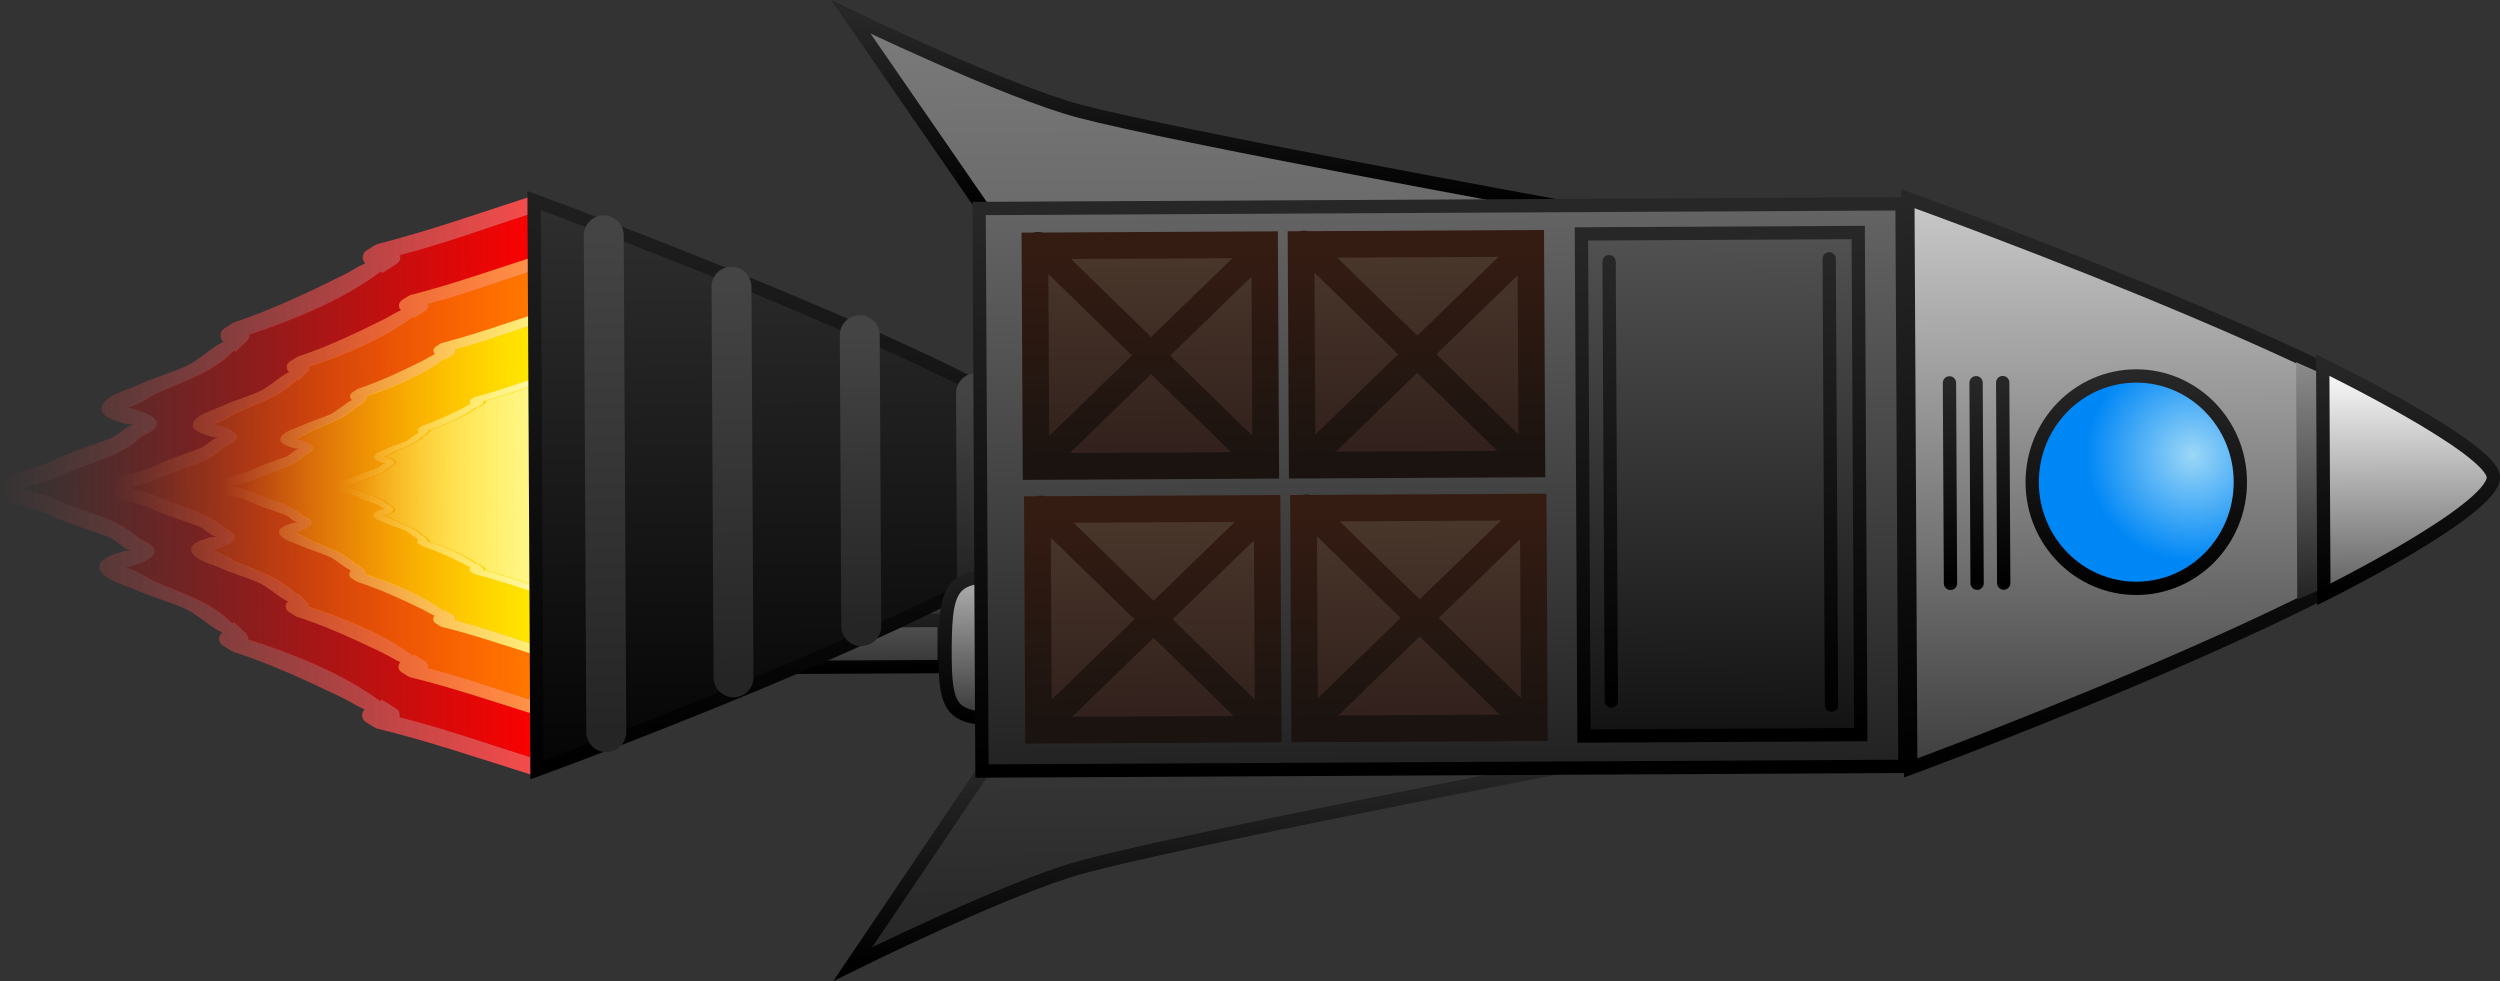 <svg version="1.1" xmlns="http://www.w3.org/2000/svg" xmlns:xlink="http://www.w3.org/1999/xlink" width="281.804" height="110.596" viewBox="0,0,281.804,110.596"><rect x="0" y="0" width="281.804" height="110.596" fill="#333333" stroke="none"/><defs><linearGradient x1="162.705" y1="198.927" x2="99.675" y2="199.248" gradientUnits="userSpaceOnUse" id="color-1"><stop offset="0" stop-color="#ff4d4d"/><stop offset="1" stop-color="#ff4d4d" stop-opacity="0"/></linearGradient><linearGradient x1="160.779" y1="198.932" x2="102.207" y2="199.23" gradientUnits="userSpaceOnUse" id="color-2"><stop offset="0" stop-color="#ff0000"/><stop offset="1" stop-color="#ff0000" stop-opacity="0"/></linearGradient><linearGradient x1="162.114" y1="198.93" x2="112.387" y2="199.183" gradientUnits="userSpaceOnUse" id="color-3"><stop offset="0" stop-color="#ff9a4c"/><stop offset="1" stop-color="#ff9a4c" stop-opacity="0"/></linearGradient><linearGradient x1="160.604" y1="198.934" x2="114.374" y2="199.169" gradientUnits="userSpaceOnUse" id="color-4"><stop offset="0" stop-color="#ff7b00"/><stop offset="1" stop-color="#ff7b00" stop-opacity="0"/></linearGradient><linearGradient x1="161.523" y1="198.813" x2="124.57" y2="199.002" gradientUnits="userSpaceOnUse" id="color-5"><stop offset="0" stop-color="#fff480"/><stop offset="1" stop-color="#fff480" stop-opacity="0"/></linearGradient><linearGradient x1="160.411" y1="198.816" x2="126.034" y2="198.991" gradientUnits="userSpaceOnUse" id="color-6"><stop offset="0" stop-color="#ffea00"/><stop offset="1" stop-color="#ffea00" stop-opacity="0"/></linearGradient><linearGradient x1="160.736" y1="198.916" x2="137.656" y2="199.033" gradientUnits="userSpaceOnUse" id="color-7"><stop offset="0" stop-color="#fff8a9"/><stop offset="1" stop-color="#fff8a9" stop-opacity="0"/></linearGradient><linearGradient x1="160.308" y1="198.916" x2="138.802" y2="199.026" gradientUnits="userSpaceOnUse" id="color-8"><stop offset="0" stop-color="#fff68d"/><stop offset="1" stop-color="#fff68d" stop-opacity="0"/></linearGradient><linearGradient x1="197.491" y1="214.194" x2="197.517" y2="219.394" gradientUnits="userSpaceOnUse" id="color-9"><stop offset="0" stop-color="#525252"/><stop offset="1" stop-color="#363636"/></linearGradient><linearGradient x1="197.491" y1="214.194" x2="197.517" y2="219.394" gradientUnits="userSpaceOnUse" id="color-10"><stop offset="0" stop-color="#1f1f1f"/><stop offset="1" stop-color="#000000"/></linearGradient><linearGradient x1="191.966" y1="166.663" x2="192.292" y2="230.831" gradientUnits="userSpaceOnUse" id="color-11"><stop offset="0" stop-color="#2f2f2f"/><stop offset="1" stop-color="#040404"/></linearGradient><linearGradient x1="191.966" y1="166.663" x2="192.292" y2="230.831" gradientUnits="userSpaceOnUse" id="color-12"><stop offset="0" stop-color="#1f1f1f"/><stop offset="1" stop-color="#000000"/></linearGradient><linearGradient x1="209.694" y1="188.531" x2="209.798" y2="208.931" gradientUnits="userSpaceOnUse" id="color-13"><stop offset="0" stop-color="#444444"/><stop offset="1" stop-color="#252525"/></linearGradient><linearGradient x1="196.59" y1="181.998" x2="196.757" y2="214.798" gradientUnits="userSpaceOnUse" id="color-14"><stop offset="0" stop-color="#444444"/><stop offset="1" stop-color="#252525"/></linearGradient><linearGradient x1="182.133" y1="176.535" x2="182.357" y2="220.568" gradientUnits="userSpaceOnUse" id="color-15"><stop offset="0" stop-color="#444444"/><stop offset="1" stop-color="#252525"/></linearGradient><linearGradient x1="167.732" y1="170.745" x2="168.017" y2="226.744" gradientUnits="userSpaceOnUse" id="color-16"><stop offset="0" stop-color="#444444"/><stop offset="1" stop-color="#252525"/></linearGradient><linearGradient x1="214.514" y1="209.105" x2="214.597" y2="225.308" gradientUnits="userSpaceOnUse" id="color-17"><stop offset="0" stop-color="#b2b2b2"/><stop offset="1" stop-color="#363636"/></linearGradient><linearGradient x1="214.514" y1="209.105" x2="214.597" y2="225.308" gradientUnits="userSpaceOnUse" id="color-18"><stop offset="0" stop-color="#1f1f1f"/><stop offset="1" stop-color="#000000"/></linearGradient><linearGradient x1="236.642" y1="230.918" x2="236.804" y2="262.724" gradientUnits="userSpaceOnUse" id="color-19"><stop offset="0" stop-color="#353535"/><stop offset="1" stop-color="#1f1f1f"/></linearGradient><linearGradient x1="235.549" y1="230.923" x2="235.66" y2="252.678" gradientUnits="userSpaceOnUse" id="color-20"><stop offset="0" stop-color="#272727"/><stop offset="1" stop-color="#000000"/></linearGradient><linearGradient x1="236.654" y1="167.672" x2="236.492" y2="135.866" gradientUnits="userSpaceOnUse" id="color-21"><stop offset="0" stop-color="#6b6b6b"/><stop offset="1" stop-color="#838383"/></linearGradient><linearGradient x1="235.45" y1="145.923" x2="235.561" y2="167.677" gradientUnits="userSpaceOnUse" id="color-22"><stop offset="0" stop-color="#272727"/><stop offset="1" stop-color="#000000"/></linearGradient><linearGradient x1="262.06" y1="167.454" x2="262.383" y2="230.863" gradientUnits="userSpaceOnUse" id="color-23"><stop offset="0" stop-color="#646464"/><stop offset="1" stop-color="#222222"/></linearGradient><linearGradient x1="262.06" y1="167.454" x2="262.383" y2="230.863" gradientUnits="userSpaceOnUse" id="color-24"><stop offset="0" stop-color="#272727"/><stop offset="1" stop-color="#000000"/></linearGradient><linearGradient x1="346.817" y1="166.449" x2="347.143" y2="230.617" gradientUnits="userSpaceOnUse" id="color-25"><stop offset="0" stop-color="#c9c9c9"/><stop offset="1" stop-color="#3e3e3e"/></linearGradient><linearGradient x1="346.817" y1="166.449" x2="347.143" y2="230.617" gradientUnits="userSpaceOnUse" id="color-26"><stop offset="0" stop-color="#272727"/><stop offset="1" stop-color="#000000"/></linearGradient><linearGradient x1="367.673" y1="184.744" x2="367.811" y2="212.006" gradientUnits="userSpaceOnUse" id="color-27"><stop offset="0" stop-color="#8c8c8c"/><stop offset="1" stop-color="#222222"/></linearGradient><linearGradient x1="367.673" y1="184.744" x2="367.811" y2="212.006" gradientUnits="userSpaceOnUse" id="color-28"><stop offset="0" stop-color="#272727"/><stop offset="1" stop-color="#000000"/></linearGradient><radialGradient cx="346.833" cy="195.494" r="11.97" gradientUnits="userSpaceOnUse" id="color-29"><stop offset="0" stop-color="#9cd7f7"/><stop offset="1" stop-color="#0087f6"/></radialGradient><linearGradient x1="340.419" y1="186.596" x2="340.541" y2="210.536" gradientUnits="userSpaceOnUse" id="color-30"><stop offset="0" stop-color="#272727"/><stop offset="1" stop-color="#000000"/></linearGradient><linearGradient x1="371.08" y1="185.326" x2="371.212" y2="211.161" gradientUnits="userSpaceOnUse" id="color-31"><stop offset="0" stop-color="#ffffff"/><stop offset="1" stop-color="#606060"/></linearGradient><linearGradient x1="371.08" y1="185.326" x2="371.212" y2="211.161" gradientUnits="userSpaceOnUse" id="color-32"><stop offset="0" stop-color="#272727"/><stop offset="1" stop-color="#000000"/></linearGradient><linearGradient x1="259.557" y1="201.439" x2="259.683" y2="226.31" gradientUnits="userSpaceOnUse" id="color-33"><stop offset="0" stop-color="#4a382c"/><stop offset="1" stop-color="#301f1b"/></linearGradient><linearGradient x1="259.557" y1="201.439" x2="259.683" y2="226.31" gradientUnits="userSpaceOnUse" id="color-34"><stop offset="0" stop-color="#351c12"/><stop offset="1" stop-color="#1a1310"/></linearGradient><linearGradient x1="259.547" y1="201.372" x2="259.673" y2="226.185" gradientUnits="userSpaceOnUse" id="color-35"><stop offset="0" stop-color="#351c12"/><stop offset="1" stop-color="#1a1310"/></linearGradient><linearGradient x1="259.736" y1="201.371" x2="259.862" y2="226.185" gradientUnits="userSpaceOnUse" id="color-36"><stop offset="0" stop-color="#351c12"/><stop offset="1" stop-color="#1a1310"/></linearGradient><linearGradient x1="259.279" y1="171.713" x2="259.406" y2="196.585" gradientUnits="userSpaceOnUse" id="color-37"><stop offset="0" stop-color="#4a382c"/><stop offset="1" stop-color="#301f1b"/></linearGradient><linearGradient x1="259.279" y1="171.713" x2="259.406" y2="196.585" gradientUnits="userSpaceOnUse" id="color-38"><stop offset="0" stop-color="#351c12"/><stop offset="1" stop-color="#1a1310"/></linearGradient><linearGradient x1="259.27" y1="171.647" x2="259.396" y2="196.46" gradientUnits="userSpaceOnUse" id="color-39"><stop offset="0" stop-color="#351c12"/><stop offset="1" stop-color="#1a1310"/></linearGradient><linearGradient x1="259.459" y1="171.646" x2="259.585" y2="196.459" gradientUnits="userSpaceOnUse" id="color-40"><stop offset="0" stop-color="#351c12"/><stop offset="1" stop-color="#1a1310"/></linearGradient><linearGradient x1="229.557" y1="201.591" x2="229.684" y2="226.463" gradientUnits="userSpaceOnUse" id="color-41"><stop offset="0" stop-color="#4a382c"/><stop offset="1" stop-color="#301f1b"/></linearGradient><linearGradient x1="229.557" y1="201.591" x2="229.684" y2="226.463" gradientUnits="userSpaceOnUse" id="color-42"><stop offset="0" stop-color="#351c12"/><stop offset="1" stop-color="#1a1310"/></linearGradient><linearGradient x1="229.547" y1="201.525" x2="229.673" y2="226.338" gradientUnits="userSpaceOnUse" id="color-43"><stop offset="0" stop-color="#351c12"/><stop offset="1" stop-color="#1a1310"/></linearGradient><linearGradient x1="229.736" y1="201.524" x2="229.862" y2="226.337" gradientUnits="userSpaceOnUse" id="color-44"><stop offset="0" stop-color="#351c12"/><stop offset="1" stop-color="#1a1310"/></linearGradient><linearGradient x1="229.28" y1="171.866" x2="229.406" y2="196.737" gradientUnits="userSpaceOnUse" id="color-45"><stop offset="0" stop-color="#4a382c"/><stop offset="1" stop-color="#301f1b"/></linearGradient><linearGradient x1="229.28" y1="171.866" x2="229.406" y2="196.737" gradientUnits="userSpaceOnUse" id="color-46"><stop offset="0" stop-color="#351c12"/><stop offset="1" stop-color="#1a1310"/></linearGradient><linearGradient x1="229.27" y1="171.799" x2="229.396" y2="196.613" gradientUnits="userSpaceOnUse" id="color-47"><stop offset="0" stop-color="#351c12"/><stop offset="1" stop-color="#1a1310"/></linearGradient><linearGradient x1="229.459" y1="171.798" x2="229.585" y2="196.612" gradientUnits="userSpaceOnUse" id="color-48"><stop offset="0" stop-color="#351c12"/><stop offset="1" stop-color="#1a1310"/></linearGradient><linearGradient x1="293.537" y1="170.505" x2="293.825" y2="227.104" gradientUnits="userSpaceOnUse" id="color-49"><stop offset="0" stop-color="#515151"/><stop offset="1" stop-color="#131313"/></linearGradient><linearGradient x1="293.537" y1="170.505" x2="293.825" y2="227.104" gradientUnits="userSpaceOnUse" id="color-50"><stop offset="0" stop-color="#272727"/><stop offset="1" stop-color="#000000"/></linearGradient><linearGradient x1="305.867" y1="173.39" x2="306.123" y2="223.7" gradientUnits="userSpaceOnUse" id="color-51"><stop offset="0" stop-color="#272727"/><stop offset="1" stop-color="#000000"/></linearGradient><linearGradient x1="281.055" y1="173.713" x2="281.307" y2="223.237" gradientUnits="userSpaceOnUse" id="color-52"><stop offset="0" stop-color="#272727"/><stop offset="1" stop-color="#000000"/></linearGradient><linearGradient x1="322.423" y1="187.358" x2="322.538" y2="209.958" gradientUnits="userSpaceOnUse" id="color-53"><stop offset="0" stop-color="#272727"/><stop offset="1" stop-color="#000000"/></linearGradient><linearGradient x1="325.423" y1="187.343" x2="325.538" y2="209.942" gradientUnits="userSpaceOnUse" id="color-54"><stop offset="0" stop-color="#272727"/><stop offset="1" stop-color="#000000"/></linearGradient><linearGradient x1="319.423" y1="187.373" x2="319.538" y2="209.973" gradientUnits="userSpaceOnUse" id="color-55"><stop offset="0" stop-color="#272727"/><stop offset="1" stop-color="#000000"/></linearGradient></defs><g transform="translate(-99.676,-144.216)"><g data-paper-data="{&quot;isPaintingLayer&quot;:true}" fill-rule="nonzero" stroke-linejoin="miter" stroke-miterlimit="10" stroke-dasharray="" stroke-dashoffset="0" style="mix-blend-mode: normal"><path d="M159.493,226.114c0.264,-2.817 0.757,-5.599 0.742,-8.442c1.297,-9.422 -0.101,-19.359 -0.149,-28.871c-0.035,-6.804 -0.615,-13.606 -0.692,-20.431c-4.783,1.558 -9.715,3.354 -14.597,4.622c0.018,0.07 0.028,0.143 0.028,0.218c0.002,0.329 -0.176,0.619 -0.447,0.786l-1.62,1.035l-0.14,-0.196c-4.121,3.143 -9.984,5.53 -14.814,7.107c0.001,0.02 0.002,0.04 0.002,0.061c0.001,0.258 -0.108,0.491 -0.285,0.661l-1.306,1.25l-0.17,-0.16c-2.3,2.367 -4.878,3.155 -8.431,4.685c-1.037,0.447 -2.261,1.445 -3.52,1.712c0.113,0.013 0.212,0.03 0.284,0.052c0.816,0.251 3.003,0.823 2.978,1.767c-0.022,0.854 -1.351,1.131 -2.01,1.714c-2.49,2.205 -5.993,2.771 -9.008,4.189c-1.334,0.634 -2.693,0.948 -4.082,1.342l0.001,0.13c1.279,0.341 2.533,0.64 3.767,1.212c3.03,1.388 6.538,1.918 9.05,4.097c0.664,0.576 1.996,0.84 2.027,1.694c0.034,0.943 -2.147,1.538 -2.96,1.797c-0.072,0.023 -0.171,0.041 -0.283,0.055c1.261,0.254 2.496,1.24 3.537,1.676c3.568,1.494 6.154,2.255 8.478,4.599l0.168,-0.161l1.319,1.237c0.179,0.168 0.29,0.401 0.292,0.658c0,0.02 -0,0.041 -0.002,0.061c4.846,1.528 10.733,3.856 14.885,6.956l0.138,-0.198l1.631,1.019c0.272,0.165 0.453,0.453 0.455,0.782c0,0.075 -0.009,0.148 -0.026,0.218c4.884,1.215 9.823,2.956 14.612,4.463c0.297,-1.117 0.036,-2.199 0.148,-3.394zM161.355,167.531c0.036,7.103 0.663,14.179 0.699,21.259c0.049,9.558 1.449,19.542 0.145,29.01c0.015,2.86 -0.474,5.663 -0.747,8.497c-0.152,1.583 0.146,2.863 -0.437,4.405l0.07,-0.169c0,0 0.004,0.808 -0.727,0.964c-0.368,0.175 -0.782,0.047 -0.782,0.047c-5.754,-1.79 -11.656,-3.819 -17.505,-5.229l-0.113,-0.127l-0.036,0.051l-0.975,-0.609c-0.272,-0.165 -0.453,-0.453 -0.455,-0.782c-0.001,-0.258 0.108,-0.493 0.286,-0.663c-0.84,-0.348 -1.6,-0.875 -2.552,-1.335c-3.93,-1.9 -8.137,-3.84 -12.314,-5.175l-0.086,-0.099l-0.027,0.038l-0.975,-0.609c-0.272,-0.165 -0.453,-0.453 -0.455,-0.782c-0.001,-0.285 0.132,-0.541 0.345,-0.714c-1.509,-0.701 -2.786,-2.088 -4.383,-2.772c-1.815,-0.777 -3.67,-1.258 -5.477,-2.086c-1.034,-0.474 -3.71,-1.12 -3.978,-2.422c-0.223,-1.082 1.916,-1.621 2.632,-1.853c0.213,-0.069 0.622,-0.104 0.989,-0.119c-1.077,-0.195 -1.563,-1.13 -2.704,-1.546c-2.222,-0.812 -4.483,-1.501 -6.635,-2.479c-1.179,-0.557 -2.4,-0.831 -3.639,-1.154c-0.077,0.02 -0.157,0.03 -0.24,0.031c-0.275,0.001 -0.524,-0.11 -0.704,-0.291c-0.074,-0.022 -0.148,-0.044 -0.222,-0.067l-0.679,-1.192c0,0 -0.003,-0.519 0.405,-0.785c0.03,-0.166 0.116,-0.344 0.293,-0.522c0.005,-0.005 0.011,-0.011 0.016,-0.016l0.279,-0.501c1.632,-0.524 3.249,-0.783 4.789,-1.53c2.142,-1 4.396,-1.712 6.609,-2.547c1.136,-0.428 1.613,-1.368 2.688,-1.574c-0.367,-0.011 -0.777,-0.042 -0.99,-0.108c-0.718,-0.225 -2.862,-0.742 -2.651,-1.827c0.255,-1.305 2.924,-1.978 3.953,-2.462c1.799,-0.847 3.649,-1.347 5.456,-2.142c1.59,-0.699 2.853,-2.099 4.355,-2.816c-0.214,-0.17 -0.35,-0.425 -0.352,-0.71c-0.002,-0.329 0.176,-0.619 0.447,-0.786l0.969,-0.619l0.027,0.038l0.085,-0.1c4.164,-1.377 8.35,-3.36 12.261,-5.3c0.947,-0.47 1.702,-1.004 2.538,-1.361c-0.18,-0.168 -0.292,-0.401 -0.293,-0.66c-0.002,-0.329 0.176,-0.619 0.447,-0.786l0.969,-0.619l0.036,0.051l0.111,-0.128c5.834,-1.469 11.715,-3.558 17.45,-5.407c0,0 0.648,-0.208 1.046,0.234c0.733,0.148 0.737,0.956 0.737,0.956z" fill="url(#color-1)" stroke="none" stroke-width="0.5" stroke-linecap="butt"/><path d="M159.378,229.544c-4.789,-1.507 -9.738,-3.241 -14.623,-4.455c0.017,-0.07 -0.019,-0.23 -0.019,-0.305c-0.002,-0.329 -0.138,-0.53 -0.41,-0.694l-1.632,-1.018l-0.138,0.198c-4.153,-3.101 -10.071,-5.425 -14.916,-6.953c0.001,-0.02 0.002,-0.04 0.002,-0.061c-0.001,-0.258 -0.114,-0.491 -0.293,-0.658l-1.323,-1.238l-0.169,0.161c-2.324,-2.343 -4.932,-3.121 -8.5,-4.615c-1.041,-0.436 -2.281,-1.429 -3.542,-1.683c0.112,-0.014 0.299,-0.078 0.37,-0.1c0.814,-0.259 2.907,-0.809 2.873,-1.752c-0.031,-0.853 -1.365,-1.124 -2.03,-1.7c-2.512,-2.179 -6.023,-2.723 -9.053,-4.11c-1.234,-0.572 -2.488,-0.873 -3.767,-1.214l-0.001,-0.13c1.389,-0.394 2.749,-0.71 4.082,-1.344c3.015,-1.418 6.52,-1.998 9.011,-4.202c0.659,-0.583 1.99,-0.867 2.013,-1.721c0.025,-0.944 -2.074,-1.471 -2.891,-1.722c-0.072,-0.022 -0.258,-0.084 -0.371,-0.097c1.259,-0.267 2.488,-1.273 3.525,-1.719c3.553,-1.53 6.153,-2.334 8.453,-4.701l0.17,0.159l1.311,-1.252c0.177,-0.17 0.287,-0.404 0.286,-0.661c-0,-0.02 -0.001,-0.041 -0.002,-0.061c4.83,-1.577 10.724,-3.961 14.844,-7.104l0.14,0.197l1.622,-1.034c0.271,-0.167 0.404,-0.37 0.402,-0.699c-0,-0.075 0.035,-0.235 0.017,-0.305c4.882,-1.267 9.825,-3.056 14.608,-4.614c0.077,6.824 0.671,13.646 0.705,20.45c0.048,9.512 1.441,19.492 0.144,28.914c0.014,2.844 -0.484,5.632 -0.748,8.45c-0.112,1.195 0.147,2.279 -0.15,3.396z" data-paper-data="{&quot;noHover&quot;:false,&quot;origItem&quot;:[&quot;Path&quot;,{&quot;applyMatrix&quot;:true,&quot;segments&quot;:[[[266.62657,280.12531],[1.19453,0.11806],[-2.81607,-0.27832]],[[258.1881,279.34012],[2.84356,0],[-9.41511,-1.34502]],[[229.31704,279.34259],[9.51175,0],[-6.80416,0]],[[208.88323,279.93061],[6.82445,-0.04245],[1.53369,4.79087]],[[213.43052,294.55091],[-1.24233,-4.88864],[0.06984,-0.01762]],[[213.6482,294.52396],[-0.07495,0],[0.32892,0]],[[214.43238,294.97501],[-0.16609,-0.2714],[0,0]],[215.45922,296.60042],[[215.26214,296.73907],[0,0],[3.1216,4.13668]],[[222.29392,311.58863],[-1.55219,-4.83791],[0.02003,-0.00136]],[[222.35451,311.58659],[-0.02036,0],[0.25759,0]],[[223.01412,311.87491],[-0.16881,-0.17814],[0,0]],[224.25788,313.18742],[[224.09743,313.35673],[0,0],[2.35521,2.31215]],[[228.73927,321.81117],[-1.51188,-3.56025],[0.4413,1.03919]],[[230.43334,325.33997],[-0.26051,-1.2601],[0.01345,-0.11253]],[[230.48681,325.05665],[-0.0224,0.07166],[0.25474,-0.81486]],[[232.26879,322.08739],[-0.94345,-0.02964],[0.85349,0.02682]],[[233.97266,324.10589],[-0.57976,-0.66153],[2.19211,2.5013]],[[238.11594,333.13512],[-1.403,-3.02244],[0.6275,1.33684]],[[239.43678,337.22428],[-0.387,-1.39096],[0,0]],[[239.56643,337.22428],[0,0],[0.34711,-1.27714]],[[240.79712,333.46325],[-0.57807,1.23154],[1.403,-3.02244]],[[244.94041,324.43401],[-2.19211,2.5013],[0.57976,-0.66153]],[[246.64428,322.41552],[-0.85349,0.02682],[0.94345,-0.02964]],[[248.42625,325.38478],[-0.25474,-0.81486],[0.0224,0.07166]],[[248.47973,325.66809],[-0.01345,-0.11253],[0.26051,-1.2601]],[[250.17379,322.13929],[-0.4413,1.03919],[1.51188,-3.56025]],[[254.81564,313.68486],[-2.35521,2.31215],[0,0]],[254.65519,313.51554],[[255.89895,312.20304],[0,0],[0.16881,-0.17814]],[[256.55855,311.91472],[-0.25759,0],[0.02035,0]],[[256.61914,311.91676],[-0.02003,-0.00135],[1.55219,-4.83791]],[[263.65093,297.0672],[-3.1216,4.13668],[0,0]],[263.45384,296.92855],[[264.48069,295.30313],[0,0],[0.16609,-0.27139]],[[265.26486,294.85208],[-0.32893,0],[0.07496,0]],[[265.48255,294.87903],[-0.06984,-0.01762],[1.23961,-4.87791]],[[270.01974,280.29028],[-1.53136,4.78101],[-1.11507,-0.30226]]],&quot;closed&quot;:true}]}" fill="url(#color-2)" stroke="none" stroke-width="0.5" stroke-linecap="butt"/><path d="M159.58,220.379c0.208,-2.223 0.597,-4.417 0.586,-6.661c1.023,-7.433 -0.08,-15.273 -0.118,-22.777c-0.027,-5.368 -0.485,-10.735 -0.546,-16.119c-3.774,1.229 -7.664,2.646 -11.516,3.646c0.014,0.055 0.022,0.112 0.022,0.172c0.001,0.26 -0.139,0.488 -0.353,0.62l-1.278,0.817l-0.11,-0.155c-3.251,2.479 -7.877,4.363 -11.687,5.607c0.001,0.016 0.002,0.032 0.002,0.048c0.001,0.203 -0.085,0.388 -0.225,0.522l-1.03,0.987l-0.134,-0.126c-1.815,1.867 -3.849,2.489 -6.651,3.696c-0.818,0.352 -1.784,1.14 -2.777,1.351c0.089,0.01 0.167,0.024 0.224,0.041c0.644,0.198 2.369,0.649 2.35,1.394c-0.018,0.673 -1.066,0.892 -1.586,1.352c-1.965,1.739 -4.728,2.186 -7.107,3.305c-1.052,0.5 -2.125,0.748 -3.221,1.058l0.001,0.102c1.009,0.269 1.998,0.505 2.972,0.956c2.39,1.095 5.158,1.513 7.14,3.233c0.524,0.455 1.575,0.663 1.599,1.336c0.027,0.744 -1.694,1.214 -2.335,1.418c-0.056,0.018 -0.135,0.032 -0.223,0.043c0.995,0.2 1.969,0.978 2.791,1.322c2.815,1.178 4.855,1.779 6.689,3.628l0.133,-0.127l1.04,0.976c0.141,0.132 0.229,0.316 0.23,0.519c0,0.016 -0,0.032 -0.001,0.048c3.823,1.205 8.467,3.042 11.744,5.488l0.109,-0.156l1.286,0.804c0.215,0.13 0.358,0.357 0.359,0.617c0,0.059 -0.007,0.117 -0.02,0.172c3.853,0.958 7.75,2.332 11.528,3.521c0.234,-0.881 0.028,-1.735 0.117,-2.678zM161.049,174.161c0.029,5.604 0.523,11.187 0.551,16.772c0.038,7.541 1.143,15.418 0.115,22.887c0.011,2.257 -0.374,4.468 -0.589,6.703c-0.12,1.249 0.115,2.259 -0.345,3.476l0.055,-0.133c0,0 0.003,0.638 -0.574,0.76c-0.29,0.138 -0.617,0.037 -0.617,0.037c-4.54,-1.412 -9.196,-3.013 -13.81,-4.125l-0.089,-0.1l-0.028,0.04l-0.769,-0.48c-0.215,-0.13 -0.358,-0.357 -0.359,-0.617c-0.001,-0.204 0.085,-0.389 0.226,-0.523c-0.663,-0.274 -1.262,-0.69 -2.013,-1.053c-3.101,-1.499 -6.42,-3.03 -9.715,-4.083l-0.068,-0.078l-0.021,0.03l-0.769,-0.48c-0.215,-0.13 -0.358,-0.357 -0.359,-0.617c-0.001,-0.225 0.104,-0.427 0.272,-0.563c-1.19,-0.553 -2.198,-1.648 -3.458,-2.187c-1.432,-0.613 -2.896,-0.993 -4.321,-1.646c-0.816,-0.374 -2.927,-0.884 -3.138,-1.911c-0.176,-0.854 1.512,-1.279 2.077,-1.462c0.168,-0.055 0.491,-0.082 0.78,-0.094c-0.849,-0.153 -1.233,-0.891 -2.133,-1.22c-1.753,-0.641 -3.537,-1.184 -5.234,-1.956c-0.93,-0.44 -1.894,-0.656 -2.871,-0.911c-0.061,0.016 -0.124,0.024 -0.189,0.024c-0.217,0.001 -0.414,-0.087 -0.555,-0.23c-0.058,-0.017 -0.117,-0.035 -0.175,-0.053l-0.536,-0.941c0,0 -0.002,-0.409 0.319,-0.619c0.024,-0.131 0.092,-0.271 0.231,-0.412c0.004,-0.004 0.008,-0.008 0.013,-0.013l0.22,-0.395c1.288,-0.413 2.564,-0.618 3.779,-1.207c1.69,-0.789 3.468,-1.351 5.214,-2.009c0.896,-0.338 1.273,-1.079 2.12,-1.242c-0.29,-0.008 -0.613,-0.033 -0.781,-0.086c-0.567,-0.178 -2.258,-0.586 -2.091,-1.441c0.201,-1.029 2.307,-1.56 3.119,-1.943c1.419,-0.668 2.879,-1.063 4.304,-1.69c1.254,-0.552 2.251,-1.656 3.436,-2.222c-0.169,-0.134 -0.276,-0.335 -0.278,-0.56c-0.001,-0.26 0.139,-0.488 0.353,-0.62l0.764,-0.488l0.021,0.03l0.067,-0.079c3.285,-1.087 6.588,-2.651 9.673,-4.182c0.747,-0.371 1.342,-0.792 2.002,-1.074c-0.142,-0.133 -0.23,-0.317 -0.231,-0.52c-0.001,-0.26 0.139,-0.488 0.353,-0.62l0.764,-0.488l0.028,0.04l0.088,-0.101c4.602,-1.159 9.242,-2.807 13.767,-4.266c0,0 0.511,-0.164 0.825,0.184c0.578,0.117 0.581,0.754 0.581,0.754z" fill="url(#color-3)" stroke="none" stroke-width="0.5" stroke-linecap="butt"/><path d="M159.497,223.093c-3.778,-1.189 -7.685,-2.555 -11.539,-3.513c0.014,-0.055 -0.024,-0.2 -0.025,-0.259c-0.001,-0.26 -0.099,-0.399 -0.314,-0.529l-1.288,-0.803l-0.109,0.156c-3.276,-2.446 -7.952,-4.28 -11.775,-5.485c0.001,-0.016 0.001,-0.032 0.001,-0.048c-0.001,-0.203 -0.09,-0.387 -0.231,-0.52l-1.045,-0.977l-0.133,0.127c-1.834,-1.849 -3.896,-2.466 -6.711,-3.644c-0.822,-0.344 -1.8,-1.129 -2.795,-1.33c0.089,-0.011 0.254,-0.071 0.311,-0.089c0.642,-0.204 2.275,-0.629 2.248,-1.373c-0.025,-0.673 -1.078,-0.888 -1.602,-1.343c-1.982,-1.719 -4.752,-2.151 -7.143,-3.245c-0.974,-0.451 -1.963,-0.69 -2.972,-0.958l-0.001,-0.103c1.096,-0.311 2.169,-0.561 3.221,-1.061c2.379,-1.119 5.145,-1.579 7.109,-3.318c0.52,-0.46 1.571,-0.685 1.588,-1.359c0.02,-0.744 -1.618,-1.151 -2.262,-1.349c-0.057,-0.017 -0.222,-0.076 -0.311,-0.086c0.993,-0.211 1.964,-1.006 2.782,-1.358c2.803,-1.207 4.859,-1.845 6.674,-3.712l0.135,0.126l1.035,-0.988c0.14,-0.134 0.227,-0.319 0.226,-0.522c-0,-0.016 -0.001,-0.032 -0.002,-0.048c3.811,-1.244 8.467,-3.124 11.718,-5.604l0.111,0.155l1.28,-0.816c0.213,-0.132 0.309,-0.273 0.308,-0.533c-0,-0.059 0.037,-0.204 0.023,-0.259c3.852,-1 7.753,-2.41 11.527,-3.639c0.061,5.384 0.532,10.77 0.559,16.138c0.038,7.504 1.136,15.387 0.113,22.821c0.011,2.243 -0.383,4.445 -0.592,6.668c-0.088,0.943 0.115,1.799 -0.119,2.68z" data-paper-data="{&quot;noHover&quot;:false,&quot;origItem&quot;:[&quot;Path&quot;,{&quot;applyMatrix&quot;:true,&quot;segments&quot;:[[[260.89213,280.00882],[0.94242,0.09314],[-2.22172,-0.21958]],[[254.23466,279.38935],[2.2434,0],[-7.42798,-1.06114]],[[231.45706,279.3913],[7.50423,0],[-5.36809,0]],[[215.33596,279.85521],[5.3841,-0.03349],[1.21,3.77972]],[[218.92351,291.38978],[-0.98013,-3.85685],[0.0551,-0.0139]],[[219.09525,291.36852],[-0.05914,0],[0.2595,0]],[[219.71392,291.72438],[-0.13104,-0.21411],[0,0]],[220.52404,293.00673],[[220.36855,293.11612],[0,0],[2.46276,3.2636]],[[225.91622,304.83157],[-1.22459,-3.81684],[0.0158,-0.00107]],[[225.96402,304.82996],[-0.01606,0],[0.20323,0]],[[226.48441,305.05743],[-0.13318,-0.14054],[0,0]],[227.46567,306.09292],[[227.33909,306.2265],[0,0],[1.85813,1.82415]],[[231.00124,312.89656],[-1.19279,-2.80883],[0.34816,0.81986]],[[232.33775,315.68058],[-0.20553,-0.99415],[0.01061,-0.08878]],[[232.37994,315.45707],[-0.01768,0.05654],[0.20097,-0.64288]],[[233.78581,313.11449],[-0.74433,-0.02339],[0.67335,0.02116]],[[235.13007,314.70696],[-0.45739,-0.52191],[1.72945,1.97338]],[[238.39889,321.83051],[-1.10689,-2.38453],[0.49506,1.05469]],[[239.44095,325.05662],[-0.30532,-1.09739],[0,0]],[[239.54324,325.05662],[0,0],[0.27385,-1.00759]],[[240.51418,322.08938],[-0.45607,0.97162],[1.10689,-2.38453]],[[243.783,314.96584],[-1.72945,1.97338],[0.45739,-0.52191]],[[245.12725,313.37337],[-0.67336,0.02116],[0.74433,-0.02339]],[[246.53313,315.71594],[-0.20097,-0.64288],[0.01767,0.05654]],[[246.57532,315.93946],[-0.01061,-0.08878],[0.20553,-0.99415]],[[247.91183,313.15544],[-0.34816,0.81986],[1.19278,-2.80883]],[[251.57398,306.48537],[-1.85813,1.82415],[0,0]],[251.4474,306.35179],[[252.42865,305.3163],[0,0],[0.13318,-0.14054]],[[252.94904,305.08883],[-0.20322,0],[0.01606,0]],[[252.99685,305.09044],[-0.0158,-0.00107],[1.22459,-3.81684]],[[258.54452,293.375],[-2.46276,3.2636],[0,0]],[258.38903,293.26561],[[259.19915,291.98325],[0,0],[0.13104,-0.21411]],[[259.81782,291.6274],[-0.2595,0],[0.05914,0]],[[259.98956,291.64866],[-0.0551,-0.0139],[0.97798,-3.84839]],[[263.56914,280.13897],[-1.20816,3.77194],[-0.87973,-0.23846]]],&quot;closed&quot;:true}]}" fill="url(#color-4)" stroke="none" stroke-width="0.5" stroke-linecap="butt"/><path d="M159.64,214.753c0.155,-1.652 0.444,-3.282 0.435,-4.95c0.76,-5.524 -0.059,-11.35 -0.088,-16.926c-0.02,-3.989 -0.36,-7.977 -0.406,-11.978c-2.804,0.913 -5.696,1.967 -8.558,2.71c0.011,0.041 0.016,0.084 0.016,0.128c0.001,0.193 -0.103,0.363 -0.262,0.461l-0.95,0.607l-0.082,-0.115c-2.416,1.842 -5.853,3.242 -8.685,4.167c0.001,0.012 0.001,0.024 0.001,0.036c0.001,0.151 -0.063,0.288 -0.167,0.388l-0.766,0.733l-0.1,-0.094c-1.349,1.388 -2.86,1.85 -4.943,2.747c-0.608,0.262 -1.326,0.847 -2.064,1.004c0.066,0.008 0.124,0.018 0.166,0.03c0.478,0.147 1.761,0.483 1.746,1.036c-0.013,0.5 -0.792,0.663 -1.178,1.005c-1.46,1.293 -3.513,1.624 -5.281,2.456c-0.782,0.372 -1.579,0.556 -2.393,0.787l0,0.076c0.75,0.2 1.485,0.375 2.209,0.71c1.776,0.814 3.833,1.124 5.306,2.402c0.39,0.338 1.17,0.493 1.188,0.993c0.02,0.553 -1.258,0.902 -1.735,1.054c-0.042,0.013 -0.1,0.024 -0.166,0.032c0.74,0.149 1.463,0.727 2.074,0.983c2.092,0.876 3.608,1.322 4.97,2.696l0.099,-0.095l0.773,0.725c0.105,0.098 0.17,0.235 0.171,0.386c0,0.012 -0,0.024 -0.001,0.036c2.841,0.896 6.292,2.26 8.727,4.078l0.081,-0.116l0.956,0.597c0.16,0.097 0.266,0.266 0.267,0.458c0,0.044 -0.005,0.087 -0.015,0.128c2.863,0.712 5.759,1.733 8.567,2.617c0.174,-0.655 0.021,-1.289 0.087,-1.99zM160.732,180.407c0.021,4.164 0.389,8.313 0.41,12.464c0.029,5.604 0.849,11.457 0.085,17.008c0.009,1.677 -0.278,3.32 -0.438,4.982c-0.089,0.928 0.085,1.679 -0.256,2.583l0.041,-0.099c0,0 0.002,0.474 -0.426,0.565c-0.216,0.103 -0.458,0.027 -0.458,0.027c-3.374,-1.049 -6.834,-2.239 -10.263,-3.066l-0.066,-0.075l-0.021,0.03l-0.572,-0.357c-0.16,-0.097 -0.266,-0.266 -0.267,-0.458c-0.001,-0.151 0.064,-0.289 0.168,-0.388c-0.492,-0.204 -0.938,-0.513 -1.496,-0.783c-2.304,-1.114 -4.77,-2.252 -7.22,-3.034l-0.051,-0.058l-0.016,0.022l-0.571,-0.357c-0.16,-0.097 -0.266,-0.266 -0.267,-0.458c-0.001,-0.167 0.078,-0.317 0.202,-0.418c-0.885,-0.411 -1.634,-1.224 -2.57,-1.625c-1.064,-0.455 -2.152,-0.738 -3.211,-1.223c-0.606,-0.278 -2.175,-0.657 -2.332,-1.42c-0.13,-0.634 1.123,-0.95 1.543,-1.087c0.125,-0.041 0.365,-0.061 0.58,-0.07c-0.631,-0.114 -0.917,-0.662 -1.585,-0.907c-1.303,-0.476 -2.628,-0.88 -3.89,-1.454c-0.691,-0.327 -1.407,-0.487 -2.134,-0.677c-0.045,0.012 -0.092,0.018 -0.141,0.018c-0.161,0.001 -0.307,-0.065 -0.413,-0.171c-0.043,-0.013 -0.087,-0.026 -0.13,-0.039l-0.398,-0.699c0,0 -0.002,-0.304 0.237,-0.46c0.018,-0.097 0.068,-0.201 0.172,-0.306c0.003,-0.003 0.006,-0.006 0.009,-0.009l0.163,-0.294c0.957,-0.307 1.905,-0.459 2.808,-0.897c1.256,-0.587 2.577,-1.004 3.875,-1.493c0.666,-0.251 0.946,-0.802 1.576,-0.923c-0.215,-0.006 -0.455,-0.024 -0.581,-0.064c-0.421,-0.132 -1.678,-0.435 -1.554,-1.071c0.149,-0.765 1.714,-1.16 2.318,-1.444c1.054,-0.496 2.139,-0.79 3.199,-1.256c0.932,-0.41 1.673,-1.231 2.553,-1.651c-0.125,-0.1 -0.205,-0.249 -0.206,-0.416c-0.001,-0.193 0.103,-0.363 0.262,-0.461l0.568,-0.363l0.016,0.022l0.05,-0.059c2.441,-0.808 4.896,-1.97 7.188,-3.108c0.555,-0.275 0.998,-0.589 1.488,-0.798c-0.105,-0.099 -0.171,-0.235 -0.172,-0.387c-0.001,-0.193 0.103,-0.363 0.262,-0.461l0.568,-0.363l0.021,0.03l0.065,-0.075c3.42,-0.861 6.868,-2.086 10.231,-3.17c0,0 0.38,-0.122 0.613,0.137c0.43,0.087 0.432,0.561 0.432,0.561z" fill="url(#color-5)" stroke="none" stroke-width="0.5" stroke-linecap="butt"/><path d="M159.586,216.779c-2.808,-0.884 -5.714,-1.897 -8.577,-2.609c0.01,-0.041 -0.03,-0.171 -0.03,-0.215c-0.001,-0.193 -0.062,-0.274 -0.222,-0.371l-0.958,-0.596l-0.081,0.116c-2.435,-1.818 -5.917,-3.179 -8.758,-4.075c0.001,-0.012 0.001,-0.024 0.001,-0.036c-0.001,-0.151 -0.067,-0.288 -0.172,-0.386l-0.778,-0.727l-0.099,0.094c-1.363,-1.374 -2.901,-1.837 -4.993,-2.712c-0.611,-0.256 -1.339,-0.841 -2.079,-0.99c0.066,-0.008 0.211,-0.064 0.253,-0.078c0.477,-0.152 1.668,-0.456 1.648,-1.009c-0.018,-0.5 -0.802,-0.661 -1.191,-0.999c-1.473,-1.278 -3.532,-1.602 -5.308,-2.415c-0.724,-0.335 -1.459,-0.513 -2.209,-0.713l-0,-0.076c0.814,-0.231 1.612,-0.417 2.393,-0.789c1.768,-0.832 3.824,-1.177 5.284,-2.469c0.386,-0.342 1.168,-0.511 1.181,-1.011c0.015,-0.553 -1.18,-0.844 -1.658,-0.991c-0.042,-0.013 -0.188,-0.068 -0.254,-0.076c0.738,-0.156 1.461,-0.749 2.069,-1.011c2.083,-0.897 3.617,-1.375 4.965,-2.763l0.1,0.093l0.77,-0.734c0.104,-0.1 0.169,-0.237 0.168,-0.388c-0,-0.012 -0,-0.024 -0.001,-0.036c2.832,-0.924 6.3,-2.321 8.716,-4.163l0.082,0.115l0.951,-0.606c0.159,-0.098 0.218,-0.181 0.217,-0.374c-0,-0.044 0.039,-0.174 0.028,-0.215c2.862,-0.743 5.764,-1.789 8.569,-2.702c0.045,4.001 0.399,8.009 0.419,11.998c0.028,5.576 0.843,11.446 0.083,16.97c0.008,1.667 -0.286,3.305 -0.441,4.957c-0.066,0.701 0.085,1.337 -0.089,1.992z" data-paper-data="{&quot;noHover&quot;:false,&quot;origItem&quot;:[&quot;Path&quot;,{&quot;applyMatrix&quot;:true,&quot;segments&quot;:[[[255.26611,279.92046],[0.70033,0.06922],[-1.651,-0.16318]],[[250.3188,279.46012],[1.66712,0],[-5.51989,-0.78856]],[[233.39228,279.46157],[5.57655,0],[-3.98914,0]],[[221.41235,279.80631],[4.00103,-0.02489],[0.89917,2.80879]],[[224.07834,288.37789],[-0.72836,-2.86611],[0.04094,-0.01033]],[[224.20596,288.36209],[-0.04395,0],[0.19284,0]],[[224.66571,288.62654],[-0.09738,-0.15911],[0,0]],[225.26772,289.57948],[[225.15217,289.66077],[0,0],[1.83013,2.42525]],[[229.27477,298.36677],[-0.91002,-2.83637],[0.01174,-0.00079]],[[229.31029,298.36557],[-0.01193,0],[0.15102,0]],[[229.69701,298.53461],[-0.09897,-0.10444],[0,0]],[230.4262,299.30411],[[230.33213,299.40337],[0,0],[1.38082,1.35557]],[[233.05355,304.36004],[-0.88638,-2.0873],[0.25873,0.60926]],[[234.04674,306.4289],[-0.15274,-0.73877],[0.00788,-0.06598]],[[234.0781,306.2628],[-0.01313,0.04201],[0.14935,-0.47774]],[[235.12283,304.52198],[-0.55312,-0.01738],[0.50038,0.01572]],[[236.12177,305.70538],[-0.3399,-0.38784],[1.28519,1.46646]],[[238.5509,310.99904],[-0.82255,-1.772],[0.36789,0.78376]],[[239.32528,313.39643],[-0.22689,-0.8155],[0,0]],[[239.40129,313.39643],[0,0],[0.2035,-0.74876]],[[240.12282,311.19141],[-0.33891,0.72203],[0.82255,-1.772]],[[242.55195,305.89776],[-1.28519,1.46646],[0.3399,-0.38784]],[[243.55089,304.71436],[-0.50039,0.01572],[0.55312,-0.01738]],[[244.59563,306.45518],[-0.14935,-0.47774],[0.01313,0.04201]],[[244.62698,306.62127],[-0.00788,-0.06598],[0.15273,-0.73877]],[[245.62017,304.55241],[-0.25873,0.60926],[0.88638,-2.0873]],[[248.34159,299.59575],[-1.38082,1.35557],[0,0]],[248.24753,299.49648],[[248.97672,298.72698],[0,0],[0.09897,-0.10444]],[[249.36343,298.55794],[-0.15102,0],[0.01193,0]],[[249.39896,298.55914],[-0.01174,-0.00079],[0.91002,-2.83637]],[[253.52155,289.85315],[-1.83013,2.42525],[0,0]],[253.406,289.77186],[[254.00801,288.81891],[0,0],[0.09738,-0.15911]],[[254.46776,288.55447],[-0.19284,0],[0.04395,0]],[[254.59539,288.57027],[-0.04095,-0.01033],[0.72676,-2.85982]],[[257.25545,280.01718],[-0.89781,2.80301],[-0.65374,-0.17721]]],&quot;closed&quot;:true}]}" fill="url(#color-6)" stroke="none" stroke-width="0.5" stroke-linecap="butt"/><path d="M159.56,208.871c0.097,-1.032 0.277,-2.05 0.272,-3.091c0.475,-3.45 -0.037,-7.089 -0.055,-10.572c-0.013,-2.491 -0.225,-4.982 -0.253,-7.481c-1.751,0.571 -3.557,1.228 -5.345,1.692c0.007,0.026 0.01,0.052 0.01,0.08c0.001,0.12 -0.065,0.227 -0.164,0.288l-0.593,0.379l-0.051,-0.072c-1.509,1.151 -3.656,2.025 -5.424,2.603c0.001,0.007 0.001,0.015 0.001,0.022c0,0.094 -0.039,0.18 -0.104,0.242l-0.478,0.458l-0.062,-0.058c-0.842,0.867 -1.786,1.155 -3.087,1.715c-0.38,0.164 -0.828,0.529 -1.289,0.627c0.041,0.005 0.078,0.011 0.104,0.019c0.299,0.092 1.1,0.301 1.091,0.647c-0.008,0.313 -0.495,0.414 -0.736,0.628c-0.912,0.807 -2.194,1.015 -3.299,1.534c-0.488,0.232 -0.986,0.347 -1.495,0.491l0,0.047c0.468,0.125 0.927,0.234 1.379,0.444c1.109,0.508 2.394,0.702 3.314,1.5c0.243,0.211 0.731,0.308 0.742,0.62c0.013,0.345 -0.786,0.563 -1.084,0.658c-0.026,0.008 -0.062,0.015 -0.104,0.02c0.462,0.093 0.914,0.454 1.295,0.614c1.306,0.547 2.253,0.826 3.104,1.684l0.062,-0.059l0.483,0.453c0.066,0.061 0.106,0.147 0.107,0.241c0,0.007 -0,0.015 -0.001,0.022c1.774,0.559 3.93,1.412 5.451,2.547l0.05,-0.072l0.597,0.373c0.1,0.06 0.166,0.166 0.167,0.286c0,0.027 -0.003,0.054 -0.009,0.08c1.788,0.445 3.597,1.082 5.35,1.634c0.109,-0.409 0.013,-0.805 0.054,-1.243zM160.242,187.42c0.013,2.601 0.243,5.192 0.256,7.785c0.018,3.5 0.53,7.156 0.053,10.623c0.005,1.047 -0.174,2.074 -0.273,3.111c-0.056,0.58 0.053,1.048 -0.16,1.613l0.025,-0.062c0,0 0.002,0.296 -0.266,0.353c-0.135,0.064 -0.286,0.017 -0.286,0.017c-2.107,-0.655 -4.268,-1.398 -6.41,-1.915l-0.041,-0.047l-0.013,0.019l-0.357,-0.223c-0.1,-0.06 -0.166,-0.166 -0.167,-0.286c-0,-0.095 0.04,-0.18 0.105,-0.243c-0.308,-0.127 -0.586,-0.32 -0.934,-0.489c-1.439,-0.696 -2.98,-1.406 -4.509,-1.895l-0.032,-0.036l-0.01,0.014l-0.357,-0.223c-0.1,-0.06 -0.166,-0.166 -0.167,-0.286c-0.001,-0.104 0.049,-0.198 0.126,-0.261c-0.553,-0.257 -1.02,-0.765 -1.605,-1.015c-0.665,-0.284 -1.344,-0.461 -2.006,-0.764c-0.379,-0.174 -1.359,-0.41 -1.457,-0.887c-0.081,-0.396 0.702,-0.594 0.964,-0.679c0.078,-0.025 0.228,-0.038 0.362,-0.043c-0.394,-0.071 -0.572,-0.414 -0.99,-0.566c-0.814,-0.297 -1.642,-0.549 -2.429,-0.908c-0.432,-0.204 -0.879,-0.304 -1.333,-0.423c-0.028,0.007 -0.058,0.011 -0.088,0.011c-0.101,0.001 -0.192,-0.04 -0.258,-0.107c-0.027,-0.008 -0.054,-0.016 -0.081,-0.025l-0.249,-0.437c0,0 -0.001,-0.19 0.148,-0.287c0.011,-0.061 0.043,-0.126 0.107,-0.191c0.002,-0.002 0.004,-0.004 0.006,-0.006l0.102,-0.183c0.598,-0.192 1.19,-0.287 1.754,-0.56c0.784,-0.366 1.61,-0.627 2.42,-0.933c0.416,-0.157 0.591,-0.501 0.984,-0.576c-0.134,-0.004 -0.284,-0.015 -0.363,-0.04c-0.263,-0.082 -1.048,-0.272 -0.971,-0.669c0.093,-0.478 1.071,-0.724 1.448,-0.902c0.659,-0.31 1.336,-0.493 1.998,-0.784c0.582,-0.256 1.045,-0.769 1.595,-1.031c-0.078,-0.062 -0.128,-0.156 -0.129,-0.26c-0.001,-0.12 0.065,-0.227 0.164,-0.288l0.355,-0.227l0.01,0.014l0.031,-0.037c1.525,-0.504 3.058,-1.23 4.49,-1.941c0.347,-0.172 0.623,-0.368 0.929,-0.498c-0.066,-0.062 -0.107,-0.147 -0.107,-0.242c-0.001,-0.12 0.065,-0.227 0.164,-0.288l0.355,-0.227l0.013,0.019l0.041,-0.047c2.136,-0.538 4.29,-1.303 6.39,-1.98c0,0 0.237,-0.076 0.383,0.086c0.268,0.054 0.27,0.35 0.27,0.35z" fill="url(#color-7)" stroke="none" stroke-width="0.5" stroke-linecap="butt"/><path d="M159.789,210.149c-1.754,-0.552 -3.573,-1.182 -5.361,-1.627c0.006,-0.026 -0.035,-0.14 -0.035,-0.167c-0.001,-0.12 -0.022,-0.138 -0.122,-0.199l-0.599,-0.372l-0.051,0.073c-1.521,-1.135 -3.707,-1.985 -5.482,-2.544c0,-0.007 0.001,-0.015 0.001,-0.022c-0,-0.094 -0.042,-0.18 -0.108,-0.241l-0.488,-0.454l-0.062,0.059c-0.851,-0.858 -1.82,-1.153 -3.127,-1.7c-0.381,-0.16 -0.838,-0.528 -1.3,-0.621c0.041,-0.005 0.165,-0.057 0.191,-0.065c0.298,-0.095 1.009,-0.268 0.996,-0.613c-0.011,-0.312 -0.502,-0.415 -0.745,-0.627c-0.92,-0.798 -2.207,-1.005 -3.317,-1.513c-0.452,-0.209 -0.911,-0.321 -1.38,-0.446l-0,-0.048c0.509,-0.144 1.007,-0.262 1.495,-0.494c1.104,-0.519 2.389,-0.74 3.301,-1.547c0.241,-0.214 0.73,-0.322 0.739,-0.634c0.009,-0.346 -0.704,-0.51 -1.003,-0.602c-0.026,-0.008 -0.15,-0.059 -0.191,-0.064c0.461,-0.098 0.914,-0.471 1.294,-0.634c1.301,-0.56 2.267,-0.865 3.11,-1.732l0.063,0.058l0.483,-0.459c0.065,-0.062 0.106,-0.148 0.106,-0.242c-0,-0.007 -0,-0.015 -0.001,-0.022c1.769,-0.577 3.946,-1.448 5.455,-2.599l0.051,0.072l0.595,-0.378c0.099,-0.061 0.119,-0.08 0.119,-0.2c-0,-0.027 0.041,-0.142 0.035,-0.167c1.788,-0.464 3.604,-1.114 5.356,-1.685c0.028,2.499 0.254,5.009 0.267,7.501c0.018,3.483 0.525,7.165 0.05,10.615c0.005,1.041 -0.181,2.067 -0.278,3.099c-0.041,0.438 0.052,0.836 -0.056,1.245z" data-paper-data="{&quot;noHover&quot;:false,&quot;origItem&quot;:[&quot;Path&quot;,{&quot;applyMatrix&quot;:true,&quot;segments&quot;:[[[249.38434,279.97054],[0.43741,0.04323],[-1.03118,-0.10192]],[[246.29437,279.68302],[1.04125,0],[-3.44759,-0.49251]],[[235.72245,279.68393],[3.48298,0],[-2.49153,0]],[[228.24006,279.89925],[2.49895,-0.01555],[0.5616,1.75431]],[[229.90517,285.25286],[-0.45491,-1.79011],[0.02557,-0.00645]],[[229.98489,285.24299],[-0.02745,0],[0.12044,0]],[[230.27203,285.40816],[-0.06082,-0.09938],[0,0]],[230.64804,286.00335],[[230.57587,286.05412],[0,0],[1.14306,1.51476]],[[233.15075,291.49168],[-0.56838,-1.77153],[0.00733,-0.00049]],[[233.17294,291.49094],[-0.00745,0],[0.09432,0]],[[233.41447,291.59651],[-0.06181,-0.06523],[0,0]],[233.8699,292.07712],[[233.81115,292.13912],[0,0],[0.86243,0.84666]],[[235.51089,295.23494],[-0.55361,-1.30368],[0.16159,0.38053]],[[236.13121,296.5271],[-0.0954,-0.46142],[0.00492,-0.04121]],[[236.1508,296.42337],[-0.0082,0.02624],[0.09328,-0.29839]],[[236.80331,295.33609],[-0.34547,-0.01085],[0.31253,0.00982]],[[237.42723,296.07521],[-0.21229,-0.24224],[0.8027,0.91592]],[[238.94441,299.38151],[-0.51375,-1.10675],[0.22977,0.48952]],[[239.42806,300.87887],[-0.14171,-0.50934],[0,0]],[[239.47554,300.87887],[0,0],[0.12711,-0.46766]],[[239.92619,299.50166],[-0.21168,0.45096],[0.51375,-1.10675]],[[241.44337,296.19537],[-0.8027,0.91592],[0.21229,-0.24224]],[[242.06729,295.45624],[-0.31253,0.00982],[0.34547,-0.01085]],[[242.7198,296.54352],[-0.09328,-0.29839],[0.0082,0.02624]],[[242.73939,296.64726],[-0.00492,-0.04121],[0.09539,-0.46142]],[[243.35971,295.3551],[-0.16159,0.38053],[0.55361,-1.30368]],[[245.05945,292.25928],[-0.86243,0.84666],[0,0]],[245.0007,292.19728],[[245.45613,291.71667],[0,0],[0.06181,-0.06523]],[[245.69766,291.61109],[-0.09432,0],[0.00745,0]],[[245.71985,291.61184],[-0.00733,-0.00049],[0.56838,-1.77153]],[[248.29473,286.17427],[-1.14306,1.51476],[0,0]],[248.22256,286.1235],[[248.59857,285.52831],[0,0],[0.06082,-0.09938]],[[248.88572,285.36315],[-0.12044,0],[0.02745,0]],[[248.96543,285.37302],[-0.02557,-0.00645],[0.45391,-1.78618]],[[250.62684,280.03095],[-0.56075,1.7507],[-0.40831,-0.11068]]],&quot;closed&quot;:true}]}" fill="url(#color-8)" stroke="none" stroke-width="0.5" stroke-linecap="butt"/><g><path d="M188.891,214.238l17.2,-0.088l0.026,5.2l-17.2,0.088z" fill="url(#color-9)" stroke="url(#color-10)" stroke-width="1.5" stroke-linecap="butt"/><path d="M159.881,166.826c0,0 64.76,23.631 64.331,31.762c-0.491,9.301 -64.005,32.406 -64.005,32.406z" fill="url(#color-11)" stroke="url(#color-12)" stroke-width="1.5" stroke-linecap="butt"/><path d="M209.694,188.531l0.104,20.4" fill="none" stroke="url(#color-13)" stroke-width="4.5" stroke-linecap="round"/><path d="M196.757,214.798l-0.167,-32.8" fill="none" stroke="url(#color-14)" stroke-width="4.5" stroke-linecap="round"/><path d="M182.133,176.535l0.224,44.034" fill="none" stroke="url(#color-15)" stroke-width="4.5" stroke-linecap="round"/><path d="M167.732,170.745l0.285,55.999" fill="none" stroke="url(#color-16)" stroke-width="4.5" stroke-linecap="round"/><path d="M214.597,225.308c-7.619,-0.022 -8.435,-0.21 -8.394,-8.059c0.041,-7.852 1.071,-8.204 8.312,-8.144c7.994,0.067 8.549,0.041 8.394,8.059c-0.149,7.682 0.055,8.168 -8.312,8.144z" fill="url(#color-17)" stroke="url(#color-18)" stroke-width="1.5" stroke-linecap="butt"/></g><path d="M210.55,231.05l64.851,-0.33c0,0 -43.491,8.383 -53.988,11.289c-8.304,2.3 -25.604,10.871 -25.604,10.871z" fill="url(#color-19)" stroke="url(#color-20)" stroke-width="1.5" stroke-linecap="butt"/><path d="M195.599,146.125c0,0 17.386,8.395 25.714,10.61c10.525,2.8 54.1,10.739 54.1,10.739l-64.851,0.33z" data-paper-data="{&quot;index&quot;:null}" fill="url(#color-21)" stroke="url(#color-22)" stroke-width="1.5" stroke-linecap="butt"/><path d="M210.042,167.719l104.036,-0.529l0.323,63.409l-104.036,0.529z" fill="url(#color-23)" stroke="url(#color-24)" stroke-width="1.5" stroke-linecap="butt"/><path d="M314.731,166.612c0,0 64.759,23.298 64.33,31.429c-0.491,9.301 -64.003,32.739 -64.003,32.739z" fill="url(#color-25)" stroke="url(#color-26)" stroke-width="1.5" stroke-linecap="butt"/><path d="M358.492,185.045l2.471,1.093l0.194,24.556l-2.529,1.103z" fill="url(#color-27)" stroke="url(#color-28)" stroke-width="0" stroke-linecap="butt"/><path d="M340.541,210.536c-6.479,0.033 -11.758,-5.299 -11.792,-11.91c-0.034,-6.611 5.191,-11.997 11.67,-12.03c6.479,-0.033 11.758,5.299 11.792,11.91c0.034,6.611 -5.191,11.997 -11.67,12.03z" fill="url(#color-29)" stroke="url(#color-30)" stroke-width="1.5" stroke-linecap="butt"/><path d="M361.496,185.375c0,0 19.358,9.414 19.234,12.688c-0.142,3.745 -19.102,13.148 -19.102,13.148z" fill="url(#color-31)" stroke="url(#color-32)" stroke-width="1.5" stroke-linecap="butt"/><g stroke-width="3"><path d="M246.609,201.505l25.894,-0.132l0.127,24.871l-25.894,0.132z" fill="url(#color-33)" stroke="url(#color-34)" stroke-linecap="butt"/><path d="M272.269,226.121l-25.318,-24.685" fill="none" stroke="url(#color-35)" stroke-linecap="round"/><path d="M246.951,226.25l25.444,-24.692" fill="none" stroke="url(#color-36)" stroke-linecap="round"/></g><g stroke-width="3"><path d="M246.332,171.779l25.894,-0.132l0.127,24.871l-25.894,0.132z" fill="url(#color-37)" stroke="url(#color-38)" stroke-linecap="butt"/><path d="M271.992,196.396l-25.318,-24.685" fill="none" stroke="url(#color-39)" stroke-linecap="round"/><path d="M246.674,196.525l25.444,-24.692" fill="none" stroke="url(#color-40)" stroke-linecap="round"/></g><g stroke-width="3"><path d="M216.61,201.657l25.894,-0.132l0.127,24.871l-25.894,0.132z" fill="url(#color-41)" stroke="url(#color-42)" stroke-linecap="butt"/><path d="M242.269,226.274l-25.318,-24.685" fill="none" stroke="url(#color-43)" stroke-linecap="round"/><path d="M216.952,226.403l25.444,-24.692" fill="none" stroke="url(#color-44)" stroke-linecap="round"/></g><g stroke-width="3"><path d="M216.333,171.932l25.894,-0.132l0.127,24.871l-25.894,0.132z" fill="url(#color-45)" stroke="url(#color-46)" stroke-linecap="butt"/><path d="M216.674,171.863l25.318,24.685" fill="none" stroke="url(#color-47)" stroke-linecap="round"/><path d="M216.675,196.678l25.444,-24.692" fill="none" stroke="url(#color-48)" stroke-linecap="round"/></g><g stroke-width="1.5"><path d="M277.937,170.584l31.2,-0.159l0.288,56.599l-31.2,0.159z" fill="url(#color-49)" stroke="url(#color-50)" stroke-linecap="butt"/><path d="M306.123,223.7l-0.256,-50.31" fill="none" stroke="url(#color-51)" stroke-linecap="round"/><path d="M281.307,223.237l-0.252,-49.524" fill="none" stroke="url(#color-52)" stroke-linecap="round"/></g><path d="M322.538,209.958l-0.115,-22.6" fill="none" stroke="url(#color-53)" stroke-width="1.5" stroke-linecap="round"/><path d="M325.423,187.343l0.115,22.6" fill="none" stroke="url(#color-54)" stroke-width="1.5" stroke-linecap="round"/><path d="M319.423,187.373l0.115,22.6" fill="none" stroke="url(#color-55)" stroke-width="1.5" stroke-linecap="round"/></g></g></svg>